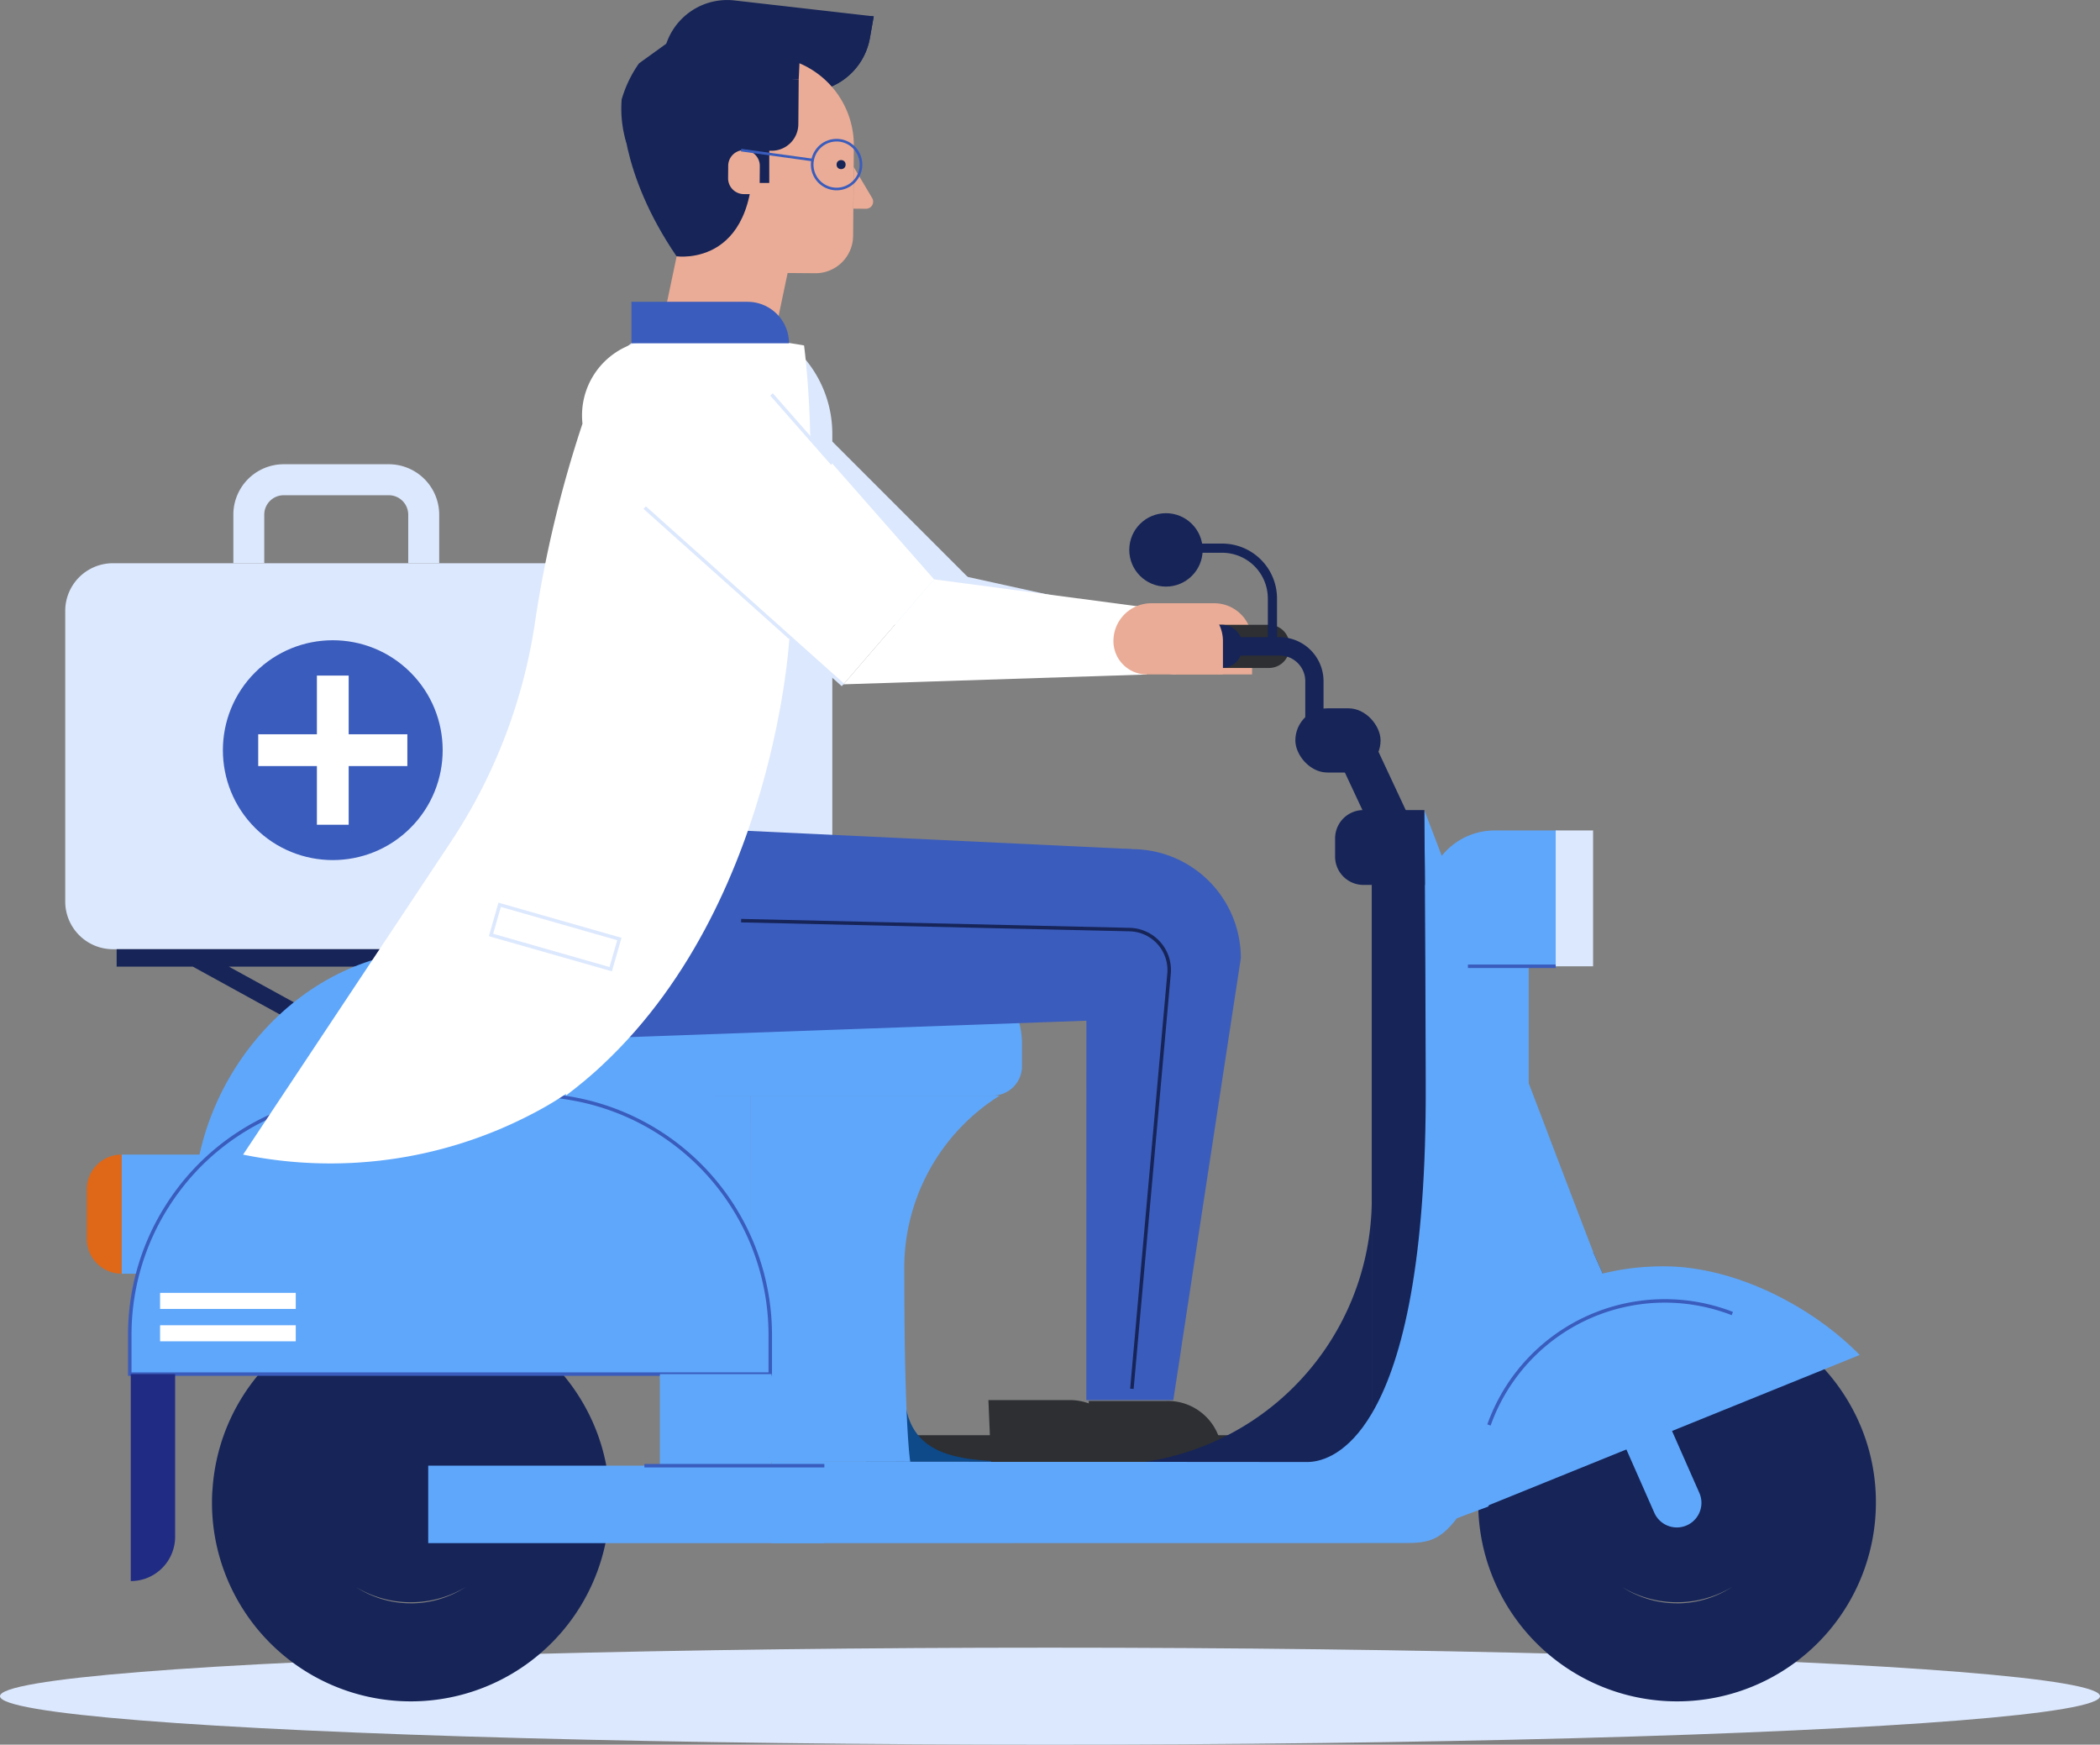 <svg xmlns="http://www.w3.org/2000/svg" width="167.364" height="139.02" viewBox="0 0 167.364 139.02"><rect x="0" y="0" width="167.364" height="139.02" fill="#808080" stroke="none"/><defs><style>.a{fill:#dce8fd;}.b{fill:#3a5cbc;}.c,.k{fill:#fff;}.d{fill:#eaac96;}.e{fill:#2d2f33;}.f{fill:#162458;}.g{fill:#5fa7fb;}.h{fill:#0e4989;}.i{fill:#202b83;}.j{fill:#df6718;}.k{stroke:#00a9ff;stroke-miterlimit:10;stroke-width:2px;}</style></defs><g transform="translate(-447.665 -2294.931)"><g transform="translate(494.52 2320.235)"><path class="a" d="M636.316,2395.555v33.092H616.838v-33.092a9.259,9.259,0,0,1,9.261-9.261h.956a9.262,9.262,0,0,1,9.261,9.261Z" transform="translate(-616.838 -2386.294)"/></g><g transform="translate(447.665 2426.221)"><ellipse class="a" cx="83.682" cy="3.865" rx="83.682" ry="3.865"/></g><g transform="translate(452.862 2339.81)"><g transform="translate(0 0)"><path class="a" d="M509.629,2460.771v23.156a3.8,3.8,0,0,1-3.8,3.8h-35.6a3.805,3.805,0,0,1-3.8-3.8v-23.156a3.8,3.8,0,0,1,3.8-3.8h35.6A3.8,3.8,0,0,1,509.629,2460.771Z" transform="translate(-466.428 -2456.97)"/></g></g><g transform="translate(461.801 2342.32)"><g transform="translate(0 0)"><circle class="b" cx="8.758" cy="8.758" r="8.758" transform="translate(0 12.386) rotate(-45)"/></g></g><g transform="translate(472.921 2348.763)"><g transform="translate(0 0)"><rect class="c" width="2.533" height="11.886"/></g></g><g transform="translate(468.244 2353.44)"><g transform="translate(0 0)"><rect class="c" width="2.533" height="11.886" transform="translate(11.886 0) rotate(90)"/></g></g><g transform="translate(466.262 2331.922)"><path class="a" d="M527.2,2428.489h-8.379a4.019,4.019,0,0,0-4.011,4.017v3.872h2.464v-3.872a1.55,1.55,0,0,1,1.547-1.547H527.2a1.55,1.55,0,0,1,1.547,1.547v3.872h2.47v-3.872A4.024,4.024,0,0,0,527.2,2428.489Z" transform="translate(-514.81 -2428.489)"/></g><g transform="translate(520.873 2340.172)"><g transform="translate(0 0)"><path class="a" d="M732.5,2466.781l-20.508-2.088.592-6.417,20.3,4.464Z" transform="translate(-711.988 -2458.276)"/></g></g><g transform="translate(503.688 2324.604)"><path class="a" d="M667.127,2424.051l-16.19-16.19a3.394,3.394,0,0,1,0-4.8h0a3.394,3.394,0,0,1,4.8,0l16.19,16.19Z" transform="translate(-649.942 -2402.067)"/></g><g transform="translate(538.718 2343.005)"><path class="d" d="M782.138,2468.5h-2.7a3.012,3.012,0,0,0-3.012,3.012h0a2.66,2.66,0,0,0,2.66,2.66h6.068v-2.66A3.012,3.012,0,0,0,782.138,2468.5Z" transform="translate(-776.421 -2468.505)"/></g><g transform="translate(539.382 2344.716)"><g transform="translate(0)"><path class="e" d="M788.237,2478.125h-7.7a1.72,1.72,0,0,1-1.72-1.72h0a1.72,1.72,0,0,1,1.72-1.72h7.7a1.629,1.629,0,0,1,1.629,1.629v.182A1.629,1.629,0,0,1,788.237,2478.125Z" transform="translate(-778.817 -2474.685)"/></g></g><g transform="translate(534.432 2406.564)"><path class="e" d="M767.073,2697.993h-6.13l.2,4.783h10.4A4.322,4.322,0,0,0,767.073,2697.993Z" transform="translate(-760.943 -2697.993)"/></g><g transform="translate(482.078 2370.568)"><g transform="translate(0 0)"><path class="e" d="M0,0H16.943a0,0,0,0,1,0,0V0a5.45,5.45,0,0,1-5.45,5.45H0a0,0,0,0,1,0,0V0A0,0,0,0,1,0,0Z"/></g></g><g transform="translate(456.962 2370.568)"><g transform="translate(0 0)"><path class="f" d="M509.157,2568.026H481.232v1.385H487.3l16.956,9.316.667-1.214-14.747-8.1h18.983Z" transform="translate(-481.232 -2568.026)"/></g></g><g transform="translate(516.668 2409.292)"><g transform="translate(0 0)"><rect class="e" width="33.379" height="2.357"/></g></g><g transform="translate(565.475 2398.804)"><path class="f" d="M902.593,2677.9a15.889,15.889,0,0,0-13.719-7.928,15.834,15.834,0,0,0-15.807,14.819c-.032.345-.04.691-.04,1.036a15.677,15.677,0,0,0,.313,3.149,15.849,15.849,0,0,0,31.381-3.149A15.687,15.687,0,0,0,902.593,2677.9Zm-13.721,15.959a8,8,0,0,1-4.381-1.3,8.5,8.5,0,0,0,8.784-.015A7.989,7.989,0,0,1,888.872,2693.862Z" transform="translate(-873.027 -2669.975)"/></g><g transform="translate(464.561 2398.804)"><path class="f" d="M538.234,2677.9a15.889,15.889,0,0,0-13.719-7.928,15.834,15.834,0,0,0-15.807,14.819c-.032.345-.04.691-.04,1.036a15.678,15.678,0,0,0,.313,3.149,15.849,15.849,0,0,0,31.381-3.149A15.686,15.686,0,0,0,538.234,2677.9Zm-13.721,15.959a8,8,0,0,1-4.381-1.3,8.5,8.5,0,0,0,8.784-.015A7.99,7.99,0,0,1,524.513,2693.862Z" transform="translate(-508.668 -2669.975)"/></g><g transform="translate(569.316 2389.983)"><g transform="translate(0)"><path class="g" d="M899.677,2664.617h0a1.962,1.962,0,0,1-2.587-1l-10.027-22.734a1.963,1.963,0,0,1,1-2.588h0a1.962,1.962,0,0,1,2.587,1l10.027,22.734A1.962,1.962,0,0,1,899.677,2664.617Z" transform="translate(-886.896 -2638.125)"/></g></g><g transform="translate(572.907 2394.687)"><path class="e" d="M901.587,2655.109l.784,1.772-2.507,1.791Z" transform="translate(-899.863 -2655.109)"/></g><g transform="translate(564.656 2370.125)"><g transform="translate(0 0)"><rect class="g" width="4.842" height="12.03"/></g></g><g transform="translate(561.374 2361.103)"><g transform="translate(0)"><path class="g" d="M870.231,2535.583v7.36a1.733,1.733,0,0,1-1.733,1.733h-4.639a5.588,5.588,0,0,1-5.636-5.562,5.415,5.415,0,0,1,5.414-5.263h4.86A1.733,1.733,0,0,1,870.231,2535.583Z" transform="translate(-858.222 -2533.85)"/></g></g><g transform="translate(457.356 2386.932)"><g transform="translate(0)"><rect class="g" width="6.282" height="9.491"/></g></g><g transform="translate(519.735 2405.543)"><path class="h" d="M718.476,2700.171h-10.6v-5.864h0c0,5.853,4.745,5.864,10.6,5.864Z" transform="translate(-707.878 -2694.307)"/></g><g transform="translate(535.792 2390.452)"><path class="f" d="M765.856,2661.015h21.2v-21.2h0a21.2,21.2,0,0,1-21.2,21.2Z" transform="translate(-765.856 -2639.818)"/></g><g transform="translate(481.793 2411.718)"><rect class="g" width="31.571" height="6.173"/></g><g transform="translate(554.063 2352.903)"><g transform="translate(0 0)"><path class="f" d="M845.141,2527.241l-2.558,1.908-10.757-23,2.558-1.908Z" transform="translate(-831.826 -2504.243)"/></g></g><g transform="translate(550.901 2351.372)"><g transform="translate(0)"><rect class="f" width="6.791" height="5.116" rx="2.558"/></g></g><g transform="translate(541.003 2338.245)"><g transform="translate(0 0)"><path class="f" d="M793.106,2459.475h-.731v-3.786a3.643,3.643,0,0,0-3.639-3.639H784.67v-.731h4.066a4.375,4.375,0,0,1,4.37,4.37Z" transform="translate(-784.67 -2451.319)"/></g></g><g transform="translate(545.906 2345.705)"><g transform="translate(0 0)"><path class="f" d="M808.891,2487.212a.731.731,0,0,1-.731-.731v-4.723a2.043,2.043,0,0,0-2.041-2.041H803.1a.731.731,0,1,1,0-1.461h3.015a3.506,3.506,0,0,1,3.5,3.5v4.723A.731.731,0,0,1,808.891,2487.212Z" transform="translate(-802.374 -2478.256)"/></g></g><g transform="translate(535.617 2344.716)"><g transform="translate(0)"><path class="f" d="M774.643,2478.125h-7.7a1.72,1.72,0,0,1-1.72-1.72h0a1.72,1.72,0,0,1,1.72-1.72h7.7a1.629,1.629,0,0,1,1.629,1.629v.182A1.629,1.629,0,0,1,774.643,2478.125Z" transform="translate(-765.223 -2474.685)"/></g></g><g transform="translate(507.411 2382.23)"><path class="g" d="M676.181,2639.312h-12.8l.08-29.177h19.851a16.215,16.215,0,0,0-7.607,14.062C675.706,2636.58,676.181,2639.312,676.181,2639.312Z" transform="translate(-663.382 -2610.134)"/></g><g transform="translate(556.99 2364.022)"><g transform="translate(0)"><rect class="f" width="4.948" height="47.699"/></g></g><g transform="translate(561.938 2395.833)"><path class="g" d="M860.257,2680.055v-.952c0-11.282,7.038-19.858,18.32-19.858,5.758,0,11.9,3.261,15.618,7.064Z" transform="translate(-860.257 -2659.245)"/></g><g transform="translate(562.141 2394.687)"><path class="g" d="M874.264,2656.882l-9.146,18.522-4.127,1.519,12.489-21.813Z" transform="translate(-860.992 -2655.109)"/></g><g transform="translate(509.151 2359.481)"><g transform="translate(0 0)"><path class="g" d="M735.145,2563.2c-11.007,22.729-10.875,23.194-15.125,23.2l-50.355.008v-6.5l42.776.033c1.17-.025,3.2-.706,5.064-3.86,2.233-3.777,4.25-11.091,4.3-25.028v-1.519c-.008-6.185-.049-12.768-.074-17-.025-2.772-.042-4.541-.042-4.541l9.58,25.053.473,1.253Z" transform="translate(-669.665 -2527.996)"/></g></g><g transform="translate(463.087 2370.637)"><g transform="translate(0)"><path class="g" d="M544.9,2600.415H503.345v-11.479c0-10.758,8.72-20.661,19.478-20.661H544.9Z" transform="translate(-503.345 -2568.274)"/></g></g><g transform="translate(481.946 2370.637)"><path class="g" d="M612.06,2568.274H571.44c0,5.75,4.843,11.594,10.817,11.594h34.007a2.345,2.345,0,0,0,2.345-2.345v-1.762C618.609,2572.279,615.677,2568.274,612.06,2568.274Z" transform="translate(-571.44 -2568.274)"/></g><g transform="translate(500.256 2399.3)"><rect class="g" width="8.895" height="12.418"/></g><g transform="translate(485.75 2382.231)"><g transform="translate(0 0)"><rect class="g" width="21.751" height="21.798"/></g></g><g transform="translate(458.09 2382.177)"><g transform="translate(0)"><path class="g" d="M536.349,2629.051v3.138H485.3v-3.138a19.057,19.057,0,0,1,2.955-10.211c.274-.432.556-.846.855-1.245a19.1,19.1,0,0,1,15.3-7.653H517.24A19.113,19.113,0,0,1,536.349,2629.051Z" transform="translate(-485.305 -2609.941)"/></g></g><g transform="translate(457.87 2382.039)"><g transform="translate(0 0)"><path class="b" d="M535.83,2631.965H484.509v-3.276a19.223,19.223,0,0,1,2.977-10.285c.293-.462.575-.872.861-1.255a19.127,19.127,0,0,1,15.41-7.709h12.825a19.27,19.27,0,0,1,19.248,19.248Zm-51.044-.277h50.767v-3a18.993,18.993,0,0,0-18.971-18.971H503.757a18.85,18.85,0,0,0-15.188,7.6c-.282.375-.56.78-.849,1.236a18.947,18.947,0,0,0-2.934,10.136Z" transform="translate(-484.509 -2609.441)"/></g></g><g transform="translate(458.09 2404.424)"><g transform="translate(0 0)"><path class="i" d="M485.3,2706.755h0v-16.491h3.535v12.956A3.535,3.535,0,0,1,485.3,2706.755Z" transform="translate(-485.303 -2690.264)"/></g></g><g transform="translate(454.584 2386.932)"><path class="j" d="M2.771,0h0a0,0,0,0,1,0,0V9.489a0,0,0,0,1,0,0h0A2.771,2.771,0,0,1,0,6.718V2.771A2.771,2.771,0,0,1,2.771,0Z"/></g><g transform="translate(554.064 2359.48)"><path class="f" d="M838.988,2533.954h-4.9a2.257,2.257,0,0,1-2.257-2.257v-1.449a2.257,2.257,0,0,1,2.257-2.257h4.858Z" transform="translate(-831.826 -2527.991)"/></g><g transform="translate(460.423 2397.95)"><g transform="translate(0 2.581)"><rect class="c" width="10.813" height="1.279"/></g><g transform="translate(0)"><rect class="c" width="10.813" height="1.279"/></g></g><g transform="translate(537.665 2335.824)"><circle class="f" cx="2.924" cy="2.924" r="2.924"/></g><g transform="translate(526.438 2406.495)"><g transform="translate(0)"><path class="e" d="M738.39,2697.743h-6.31l.207,4.923h10.7A4.448,4.448,0,0,0,738.39,2697.743Z" transform="translate(-732.08 -2697.743)"/></g></g><g transform="translate(500.256 2404.424)"><g transform="translate(0 0)"><path class="g" d="M637.548,2690.264h8.9v6.977h-1.919a6.977,6.977,0,0,1-6.977-6.977Z" transform="translate(-637.548 -2690.264)"/></g></g><g transform="translate(500.485 2312.655)"><g transform="translate(0 0)"><g transform="translate(0 0)"><rect class="d" width="8.928" height="8.136" transform="translate(1.676 0) rotate(11.891)"/></g></g></g><g transform="translate(491.912 2360.407)"><path class="b" d="M653.383,2533.519l-.209,13.552-44.972,1.615c-1.279,0,6.406-3.709,5.343-4.237a8.01,8.01,0,0,1-4.461-7.189l-1.665-5.923Z" transform="translate(-607.421 -2531.338)"/></g><g transform="translate(534.243 2362.588)"><g transform="translate(0 0)"><path class="b" d="M772.576,2547.9l-4.675,30.57-.137.94-.57,3.71h-6.931v-4.65l.008-39.252h3.622A8.683,8.683,0,0,1,772.576,2547.9Z" transform="translate(-760.263 -2539.213)"/></g></g><g transform="translate(494.522 2362.588)"><g transform="translate(0 0)"><path class="b" d="M636.323,2539.212a109.105,109.105,0,0,1-19.477,4.438v-4.438Z" transform="translate(-616.846 -2539.212)"/></g></g><g transform="translate(467.039 2321.739)"><path class="c" d="M561.512,2414.35c-.106.473-.222.947-.357,1.413a52.423,52.423,0,0,1-2.142,5.591c-7.524,18.876-7.36,26.808-18.787,32.536a34.709,34.709,0,0,1-22.61,3.026l16.574-24.945a43.1,43.1,0,0,0,6.712-17.629,94.4,94.4,0,0,1,3.762-15.67,6.023,6.023,0,0,1,4.169-6.4,31.134,31.134,0,0,1,8.955-.41c.261.024.511.049.753.064,2.229.217,3.782.514,3.782.514S563.905,2404.1,561.512,2414.35Z" transform="translate(-517.616 -2391.722)"/></g><g transform="translate(514.887 2341.094)"><g transform="translate(0 0)"><path class="c" d="M714.546,2469.188l-24.17.783,7.216-8.366,17.454,2.31Z" transform="translate(-690.377 -2461.605)"/></g></g><g transform="translate(497.098 2322.997)"><path class="c" d="M643.935,2422.729l-17.275-15.365c-1.326-1.326.151-6.737,1.693-8.279h0c1.541-1.542,5.923-3.737,7.248-2.412l15.55,17.688Z" transform="translate(-626.145 -2396.266)"/></g><g transform="translate(500.262 2294.931)"><path class="f" d="M654.607,2296.235l-.305,1.719a5.181,5.181,0,0,1-5.695,4.257l-11.036-1.261.313-1.783a5.125,5.125,0,0,1,5.63-4.2Z" transform="translate(-637.571 -2294.931)"/></g><g transform="translate(511.379 2296.224)"><path class="f" d="M683.628,2299.608l-.305,1.719a5.2,5.2,0,0,1-4.281,4.225l-1.333-2.249A5.684,5.684,0,0,1,683.628,2299.608Z" transform="translate(-677.708 -2299.597)"/></g><g transform="translate(499.045 2299.392)"><g transform="translate(0)"><path class="d" d="M646.771,2328.347l-3.522-.029a10.153,10.153,0,0,1-10.072-10.234h0a7.106,7.106,0,0,1,7.162-7.048l2.458.019a7.106,7.106,0,0,1,7.049,7.162l-.057,7.157A3,3,0,0,1,646.771,2328.347Z" transform="translate(-633.178 -2311.036)"/></g></g><g transform="translate(515.676 2308.243)"><g transform="translate(0 0)"><path class="d" d="M694.226,2346.317l-1-.008.026-3.314,1.468,2.468A.566.566,0,0,1,694.226,2346.317Z" transform="translate(-693.223 -2342.995)"/></g></g><g transform="translate(497.271 2300.331)"><g transform="translate(0 0)"><path class="f" d="M631.085,2329.449c-4.631-6.781-4.308-11.986-4.308-11.986l8.38-3.033c3.487.028,2.961,1.844,2.933,5.331l-1,.135C638,2330.475,631.085,2329.449,631.085,2329.449Z" transform="translate(-626.772 -2314.429)"/></g></g><g transform="translate(507.068 2301.213)"><g transform="translate(0 0)"><path class="f" d="M664.221,2323.344l-2.076-.016.046-5.713,4.205.034-.029,3.584A2.129,2.129,0,0,1,664.221,2323.344Z" transform="translate(-662.145 -2317.614)"/></g></g><g transform="translate(497.146 2296.931)"><path class="f" d="M640.493,2306.469l.191-4.019-8.685-.3-4.234,3.051a9.634,9.634,0,0,0-1.382,2.875,9.391,9.391,0,0,0,.376,3.461s-.147-.572,5.058-2.842A23.354,23.354,0,0,1,640.493,2306.469Z" transform="translate(-626.319 -2302.153)"/></g><g transform="translate(507.348 2301.468)"><g transform="translate(0)"><rect class="f" width="1.624" height="8.041"/></g></g><g transform="translate(536.397 2343.005)"><path class="d" d="M773.755,2468.5h-2.7a3.012,3.012,0,0,0-3.012,3.012h0a2.66,2.66,0,0,0,2.66,2.66h6.068v-2.66A3.012,3.012,0,0,0,773.755,2468.5Z" transform="translate(-768.038 -2468.505)"/></g><g transform="translate(497.991 2318.98)"><path class="b" d="M0,0H9.25a3.305,3.305,0,0,1,3.305,3.305v0a0,0,0,0,1,0,0H0a0,0,0,0,1,0,0V0A0,0,0,0,1,0,0Z" transform="translate(0 0)"/></g><g transform="translate(505.692 2306.892)"><g transform="translate(0 0)"><path class="d" d="M659.685,2341.635l-1.26-.01a1.261,1.261,0,0,1-1.25-1.271l.008-.986a1.26,1.26,0,0,1,1.27-1.25h0a1.26,1.26,0,0,1,1.25,1.27Z" transform="translate(-657.175 -2338.119)"/></g></g><g transform="translate(514.338 2307.687)"><circle class="f" cx="0.36" cy="0.36" r="0.36"/></g><g transform="translate(551.438 2311.988)"><path class="k" d="M822.348,2356.516" transform="translate(-822.348 -2356.516)"/></g><g transform="translate(571.65 2361.103)"><rect class="a" width="2.98" height="10.825" transform="translate(0 0)"/></g><g transform="translate(498.953 2335.274)"><rect class="a" width="0.277" height="21.193" transform="translate(0 0.207) rotate(-48.191)"/></g><g transform="translate(509.047 2326.269)"><rect class="a" width="0.277" height="7.341" transform="translate(0 0.183) rotate(-41.317)"/></g><g transform="translate(512.291 2305.999)"><path class="b" d="M683.049,2338.989a2.048,2.048,0,1,1,2.048-2.048A2.05,2.05,0,0,1,683.049,2338.989Zm0-3.887a1.84,1.84,0,1,0,1.84,1.84A1.842,1.842,0,0,0,683.049,2335.1Z" transform="translate(-681.001 -2334.894)"/></g><g transform="translate(506.714 2306.79)"><rect class="b" width="0.208" height="5.799" transform="translate(0 0.206) rotate(-82.124)"/></g><g transform="translate(566.197 2398.451)"><path class="b" d="M875.9,2678.77l-.261-.093a15.014,15.014,0,0,1,19.576-8.961l-.1.258a14.738,14.738,0,0,0-19.215,8.8Z" transform="translate(-875.635 -2668.699)"/></g><g transform="translate(564.656 2371.789)"><rect class="b" width="6.994" height="0.277" transform="translate(0)"/></g><g transform="translate(499.021 2411.583)"><rect class="b" width="14.342" height="0.277" transform="translate(0 0)"/></g><g transform="translate(492.763 2345.78)"><path class="c" d="M628.311,2478.526s-1.317,24.085-17.815,36.451l1.759-24.156Z" transform="translate(-610.496 -2478.526)"/></g><g transform="translate(486.627 2366.854)"><path class="a" d="M598.145,2560.092l-9.806-2.8.764-2.671,9.806,2.8Zm-9.464-2.994,9.274,2.652.612-2.138-9.274-2.652Z" transform="translate(-588.339 -2554.617)"/></g><g transform="translate(506.725 2368.151)"><path class="f" d="M692.192,2596.755l-.276-.025,2.96-33.081a3.086,3.086,0,0,0-3-3.36l-30.969-.712.006-.277,30.969.712a3.364,3.364,0,0,1,3.272,3.662Z" transform="translate(-660.905 -2559.299)"/></g></g></svg>